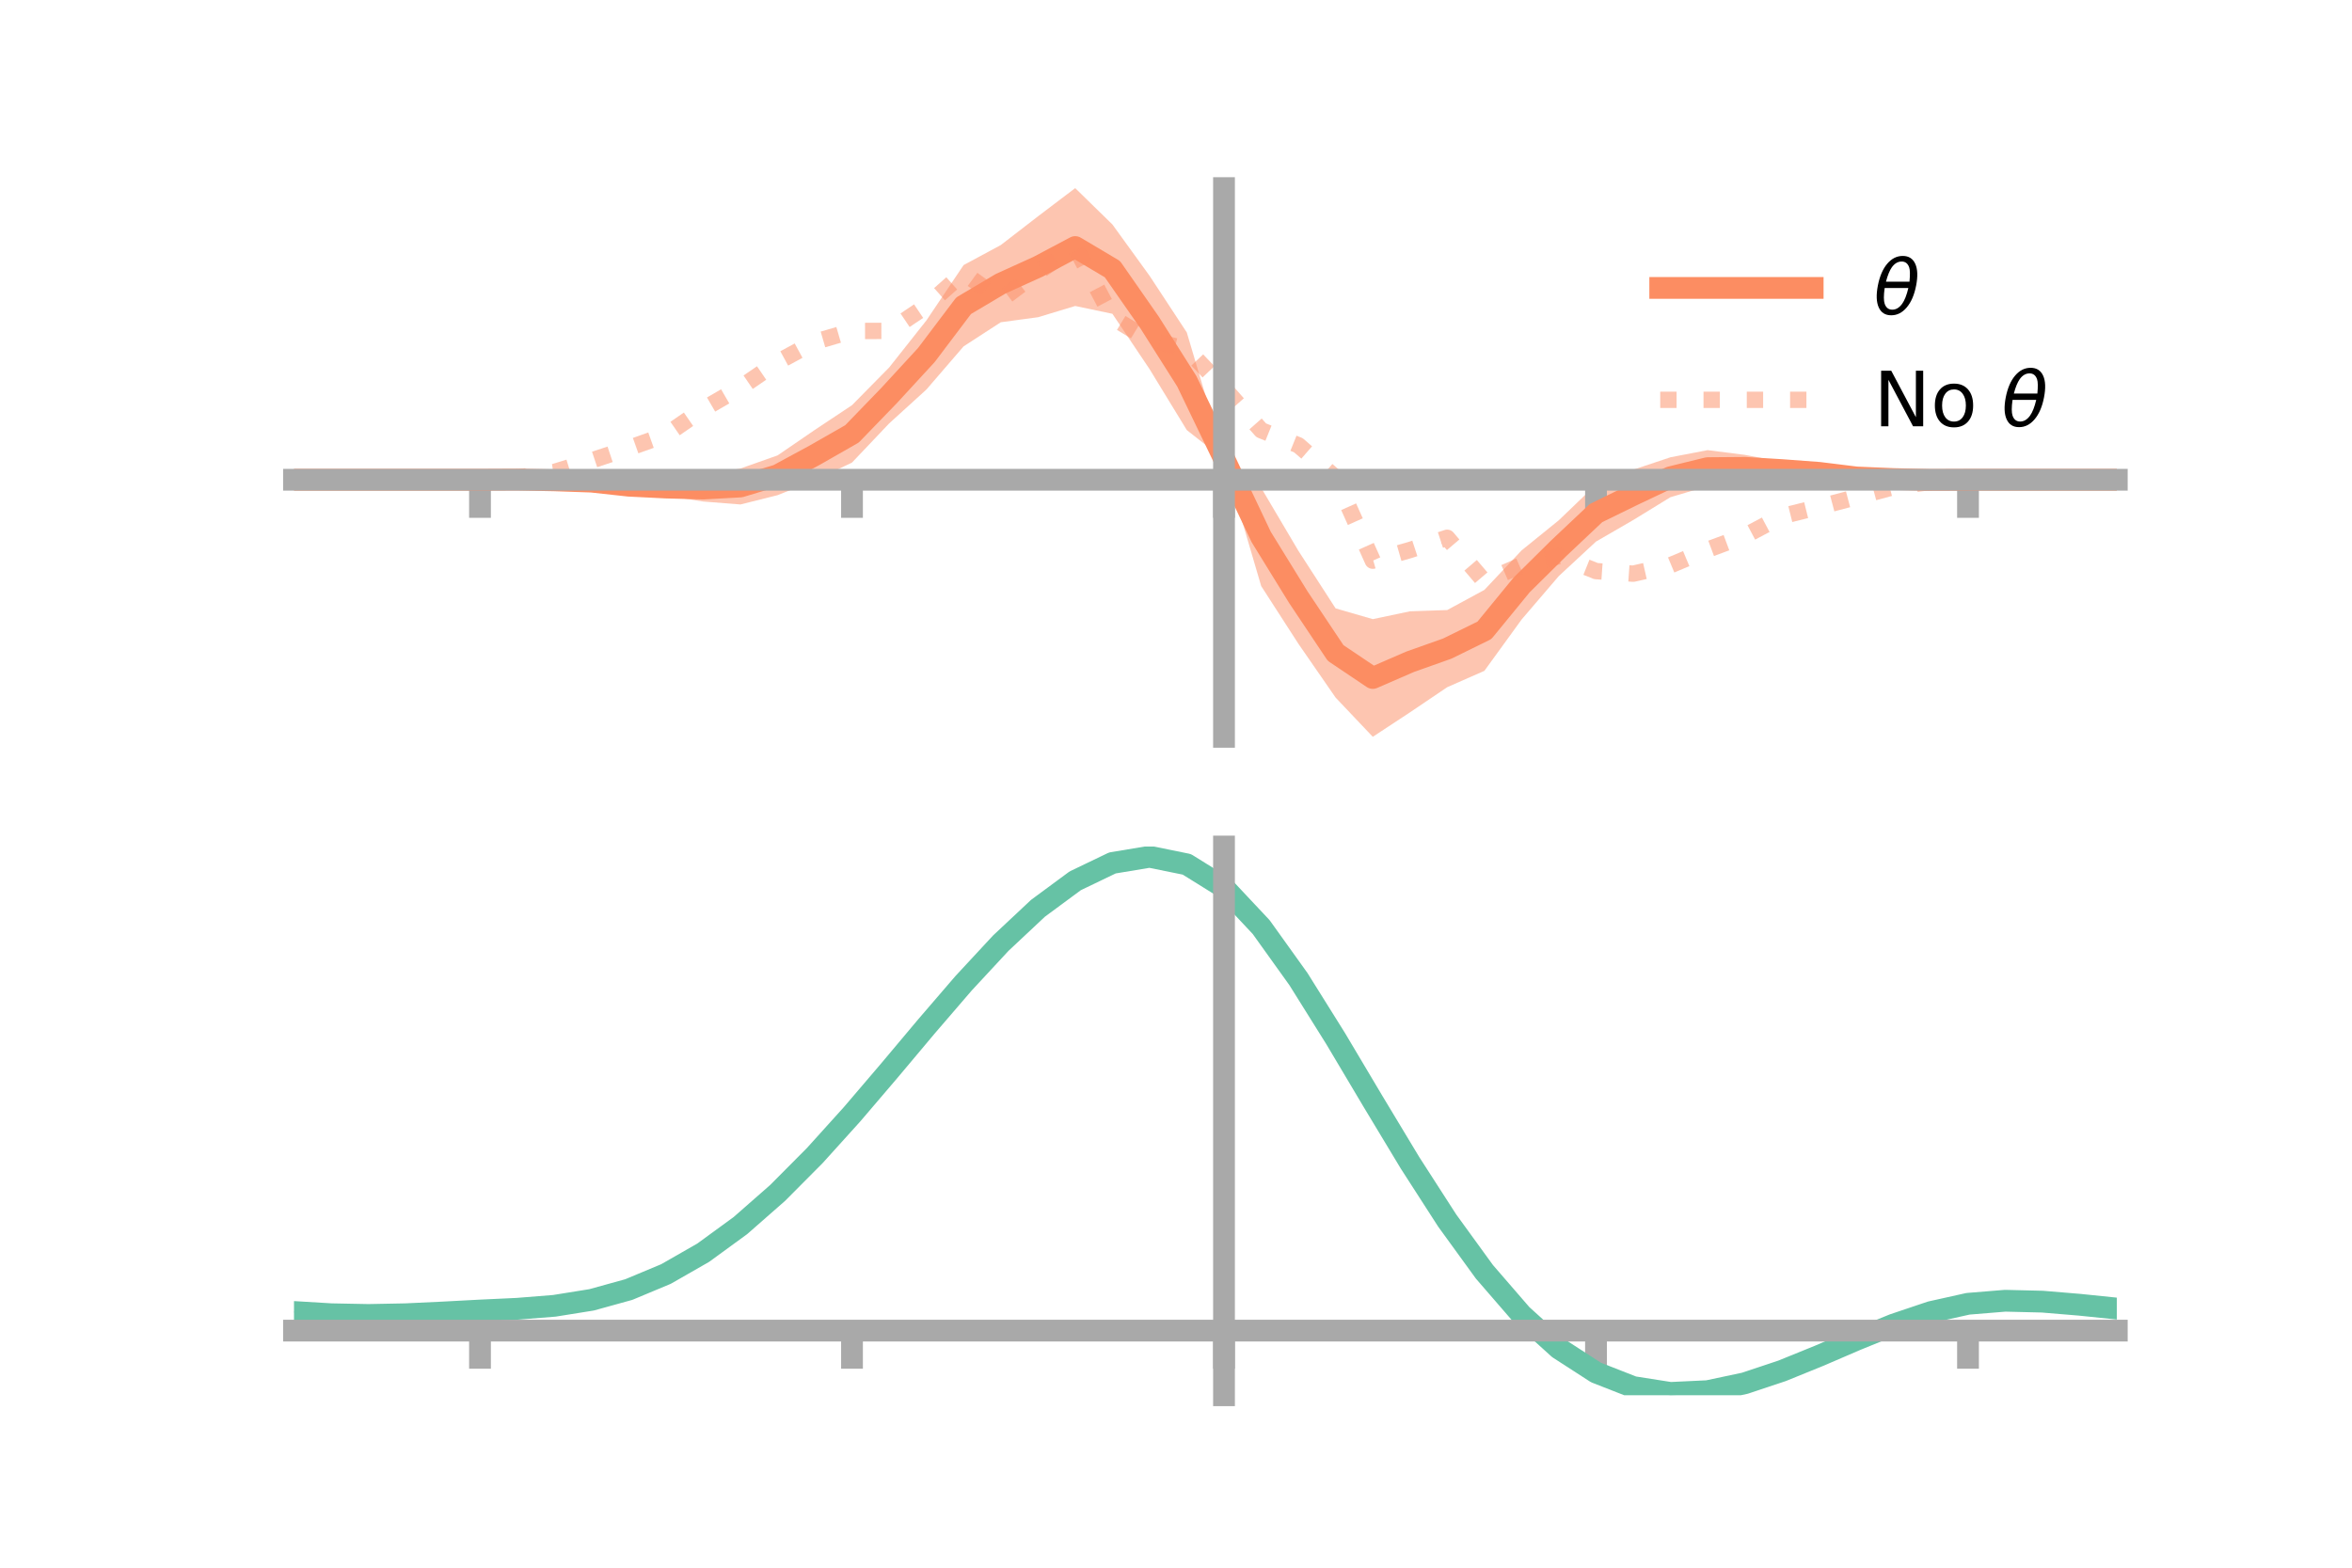 <?xml version="1.0" encoding="utf-8" standalone="no"?>
<!DOCTYPE svg PUBLIC "-//W3C//DTD SVG 1.1//EN"
  "http://www.w3.org/Graphics/SVG/1.1/DTD/svg11.dtd">
<!-- Created with matplotlib (https://matplotlib.org/) -->
<svg height="144pt" version="1.1" viewBox="0 0 216 144" width="216pt" xmlns="http://www.w3.org/2000/svg" xmlns:xlink="http://www.w3.org/1999/xlink">
 <defs>
  <style type="text/css">*{stroke-linecap:butt;stroke-linejoin:round;}</style>
 </defs>
 <g id="figure_1">
  <g id="patch_1">
   <path d="M 0 144 
L 216 144 
L 216 0 
L 0 0 
z
" style="fill:none;"/>
  </g>
  <g id="axes_1">
   <g id="patch_2">
    <path d="M 27 67.68 
L 194.4 67.68 
L 194.4 17.28 
L 27 17.28 
z
" style="fill:none;"/>
   </g>
   <g id="PolyCollection_1">
    <path clip-path="url(#pfbd4fb41f3)" d="M 27 44.068 
L 27 44.068 
L 30.416 44.068 
L 33.833 44.068 
L 37.249 44.068 
L 40.665 44.068 
L 44.082 44.067 
L 47.498 43.962 
L 50.914 43.889 
L 54.331 43.777 
L 57.747 43.971 
L 61.163 44.024 
L 64.58 43.684 
L 67.996 43.037 
L 71.412 41.83 
L 74.829 39.489 
L 78.245 37.218 
L 81.661 33.751 
L 85.078 29.433 
L 88.494 24.349 
L 91.91 22.509 
L 95.327 19.87 
L 98.743 17.28 
L 102.159 20.617 
L 105.576 25.338 
L 108.992 30.539 
L 112.408 42.042 
L 115.824 44.813 
L 119.241 50.596 
L 122.657 55.882 
L 126.073 56.871 
L 129.49 56.152 
L 132.906 56.036 
L 136.322 54.185 
L 139.739 50.556 
L 143.155 47.789 
L 146.571 44.51 
L 149.988 43.146 
L 153.404 42.005 
L 156.82 41.347 
L 160.237 41.781 
L 163.653 42.423 
L 167.069 42.793 
L 170.486 43.395 
L 173.902 43.771 
L 177.318 43.99 
L 180.735 44.067 
L 184.151 44.068 
L 187.567 44.068 
L 190.984 44.068 
L 194.4 44.068 
L 194.4 44.068 
L 194.4 44.068 
L 190.984 44.068 
L 187.567 44.068 
L 184.151 44.068 
L 180.735 44.07 
L 177.318 44.173 
L 173.902 44.235 
L 170.486 44.321 
L 167.069 44.079 
L 163.653 43.939 
L 160.237 44.166 
L 156.82 44.656 
L 153.404 45.673 
L 149.988 47.769 
L 146.571 49.748 
L 143.155 52.915 
L 139.739 56.906 
L 136.322 61.619 
L 132.906 63.123 
L 129.49 65.431 
L 126.073 67.68 
L 122.657 64.076 
L 119.241 59.135 
L 115.824 53.835 
L 112.408 42.195 
L 108.992 39.505 
L 105.576 33.911 
L 102.159 28.824 
L 98.743 28.106 
L 95.327 29.139 
L 91.91 29.6 
L 88.494 31.816 
L 85.078 35.781 
L 81.661 38.889 
L 78.245 42.489 
L 74.829 44.123 
L 71.412 45.484 
L 67.996 46.338 
L 64.58 46.066 
L 61.163 45.542 
L 57.747 45.254 
L 54.331 44.701 
L 50.914 44.353 
L 47.498 44.144 
L 44.082 44.069 
L 40.665 44.068 
L 37.249 44.068 
L 33.833 44.068 
L 30.416 44.068 
L 27 44.068 
z
" style="fill:#fc8d62;fill-opacity:0.5;"/>
   </g>
   <g id="matplotlib.axis_1">
    <g id="xtick_1">
     <g id="line2d_1">
      <defs>
       <path d="M 0 0 
L 0 3.5 
" id="m16bbecdd76" style="stroke:#a9a9a9;stroke-width:2;"/>
      </defs>
      <g>
       <use style="fill:#a9a9a9;stroke:#a9a9a9;stroke-width:2;" x="44.082" xlink:href="#m16bbecdd76" y="44.068"/>
      </g>
     </g>
    </g>
    <g id="xtick_2">
     <g id="line2d_2">
      <g>
       <use style="fill:#a9a9a9;stroke:#a9a9a9;stroke-width:2;" x="78.245" xlink:href="#m16bbecdd76" y="44.068"/>
      </g>
     </g>
    </g>
    <g id="xtick_3">
     <g id="line2d_3">
      <g>
       <use style="fill:#a9a9a9;stroke:#a9a9a9;stroke-width:2;" x="112.408" xlink:href="#m16bbecdd76" y="44.068"/>
      </g>
     </g>
    </g>
    <g id="xtick_4">
     <g id="line2d_4">
      <g>
       <use style="fill:#a9a9a9;stroke:#a9a9a9;stroke-width:2;" x="146.571" xlink:href="#m16bbecdd76" y="44.068"/>
      </g>
     </g>
    </g>
    <g id="xtick_5">
     <g id="line2d_5">
      <g>
       <use style="fill:#a9a9a9;stroke:#a9a9a9;stroke-width:2;" x="180.735" xlink:href="#m16bbecdd76" y="44.068"/>
      </g>
     </g>
    </g>
   </g>
   <g id="matplotlib.axis_2"/>
   <g id="line2d_6">
    <path clip-path="url(#pfbd4fb41f3)" d="M 27 44.068 
L 30.416 44.068 
L 33.833 44.068 
L 37.249 44.068 
L 40.665 44.068 
L 44.082 44.068 
L 47.498 44.053 
L 50.914 44.121 
L 54.331 44.239 
L 57.747 44.613 
L 61.163 44.783 
L 64.58 44.875 
L 67.996 44.687 
L 71.412 43.657 
L 74.829 41.806 
L 78.245 39.853 
L 81.661 36.32 
L 85.078 32.607 
L 88.494 28.083 
L 91.91 26.055 
L 95.327 24.505 
L 98.743 22.693 
L 102.159 24.721 
L 105.576 29.625 
L 108.992 35.022 
L 112.408 42.119 
L 115.824 49.324 
L 119.241 54.866 
L 122.657 59.979 
L 126.073 62.276 
L 129.49 60.791 
L 132.906 59.579 
L 136.322 57.902 
L 139.739 53.731 
L 143.155 50.352 
L 146.571 47.129 
L 149.988 45.458 
L 153.404 43.839 
L 156.82 43.002 
L 160.237 42.974 
L 163.653 43.181 
L 167.069 43.436 
L 170.486 43.858 
L 173.902 44.003 
L 177.318 44.081 
L 180.735 44.069 
L 184.151 44.068 
L 187.567 44.068 
L 190.984 44.068 
L 194.4 44.068 
" style="fill:none;stroke:#fc8d62;stroke-linecap:square;stroke-width:2;"/>
   </g>
   <g id="line2d_7">
    <path clip-path="url(#pfbd4fb41f3)" d="M 27 44.068 
L 30.416 44.068 
L 33.833 44.068 
L 37.249 44.068 
L 40.665 44.068 
L 44.082 44.067 
L 47.498 43.871 
L 50.914 43.347 
L 54.331 42.296 
L 57.747 41.158 
L 61.163 39.938 
L 64.58 37.579 
L 67.996 35.595 
L 71.412 33.254 
L 74.829 31.398 
L 78.245 30.402 
L 81.661 30.395 
L 85.078 28.096 
L 88.494 25.06 
L 91.91 27.557 
L 95.327 24.978 
L 98.743 22.693 
L 102.159 29.171 
L 105.576 31.241 
L 108.992 32.059 
L 112.408 35.65 
L 115.824 39.522 
L 119.241 40.899 
L 122.657 43.868 
L 126.073 51.502 
L 129.49 50.52 
L 132.906 49.397 
L 136.322 53.407 
L 139.739 51.913 
L 143.155 51.088 
L 146.571 52.458 
L 149.988 52.696 
L 153.404 51.923 
L 156.82 50.489 
L 160.237 49.221 
L 163.653 47.412 
L 167.069 46.563 
L 170.486 45.661 
L 173.902 44.737 
L 177.318 44.258 
L 180.735 44.069 
L 184.151 44.068 
L 187.567 44.068 
L 190.984 44.068 
L 194.4 44.068 
" style="fill:none;stroke:#fc8d62;stroke-dasharray:1.5,2.475;stroke-dashoffset:0;stroke-opacity:0.5;stroke-width:1.5;"/>
   </g>
   <g id="patch_3">
    <path d="M 112.408 67.68 
L 112.408 17.28 
" style="fill:none;stroke:#a9a9a9;stroke-linecap:square;stroke-linejoin:miter;stroke-width:2;"/>
   </g>
   <g id="patch_4">
    <path d="M 194.4 67.68 
L 194.4 17.28 
" style="fill:none;"/>
   </g>
   <g id="patch_5">
    <path d="M 27 44.068 
L 194.4 44.068 
" style="fill:none;stroke:#a9a9a9;stroke-linecap:square;stroke-linejoin:miter;stroke-width:2;"/>
   </g>
   <g id="patch_6">
    <path d="M 27 17.28 
L 194.4 17.28 
" style="fill:none;"/>
   </g>
   <g id="legend_1">
    <g id="line2d_8">
     <path d="M 152.47 26.449 
L 166.47 26.449 
" style="fill:none;stroke:#fc8d62;stroke-linecap:square;stroke-width:2;"/>
    </g>
    <g id="line2d_9"/>
    <g id="text_1">
     <!-- $\theta$ -->
     <g transform="translate(172.07 28.899)scale(0.07 -0.07)">
      <defs>
       <path d="M 45.516 34.672 
L 14.453 34.672 
Q 12.359 20.062 14.5 13.875 
Q 17.188 6.25 24.469 6.25 
Q 31.781 6.25 37.359 13.922 
Q 42.234 20.656 45.516 34.672 
z
M 47.016 42.969 
Q 48.344 56.844 46.625 61.719 
Q 43.953 69.438 36.766 69.438 
Q 29.297 69.438 23.828 61.812 
Q 19.531 55.672 16.156 42.969 
z
M 38.188 76.766 
Q 49.906 76.766 54.594 66.406 
Q 59.281 56.109 55.719 37.844 
Q 52.203 19.625 43.453 9.281 
Q 34.766 -1.125 23.047 -1.125 
Q 11.281 -1.125 6.641 9.281 
Q 2 19.625 5.516 37.844 
Q 9.078 56.109 17.719 66.406 
Q 26.422 76.766 38.188 76.766 
z
" id="DejaVuSans-Oblique-952"/>
      </defs>
      <use transform="translate(0 0.234)" xlink:href="#DejaVuSans-Oblique-952"/>
     </g>
    </g>
    <g id="line2d_10">
     <path d="M 152.47 36.724 
L 166.47 36.724 
" style="fill:none;stroke:#fc8d62;stroke-dasharray:1.5,2.475;stroke-dashoffset:0;stroke-opacity:0.5;stroke-width:1.5;"/>
    </g>
    <g id="line2d_11"/>
    <g id="text_2">
     <!-- No $\theta$ -->
     <g transform="translate(172.07 39.174)scale(0.07 -0.07)">
      <defs>
       <path d="M 9.812 72.906 
L 23.094 72.906 
L 55.422 11.922 
L 55.422 72.906 
L 64.984 72.906 
L 64.984 0 
L 51.703 0 
L 19.391 60.984 
L 19.391 0 
L 9.812 0 
z
" id="DejaVuSans-78"/>
       <path d="M 30.609 48.391 
Q 23.391 48.391 19.188 42.75 
Q 14.984 37.109 14.984 27.297 
Q 14.984 17.484 19.156 11.844 
Q 23.344 6.203 30.609 6.203 
Q 37.797 6.203 41.984 11.859 
Q 46.188 17.531 46.188 27.297 
Q 46.188 37.016 41.984 42.703 
Q 37.797 48.391 30.609 48.391 
z
M 30.609 56 
Q 42.328 56 49.016 48.375 
Q 55.719 40.766 55.719 27.297 
Q 55.719 13.875 49.016 6.219 
Q 42.328 -1.422 30.609 -1.422 
Q 18.844 -1.422 12.172 6.219 
Q 5.516 13.875 5.516 27.297 
Q 5.516 40.766 12.172 48.375 
Q 18.844 56 30.609 56 
z
" id="DejaVuSans-111"/>
       <path id="DejaVuSans-32"/>
      </defs>
      <use transform="translate(0 0.234)" xlink:href="#DejaVuSans-78"/>
      <use transform="translate(74.805 0.234)" xlink:href="#DejaVuSans-111"/>
      <use transform="translate(135.986 0.234)" xlink:href="#DejaVuSans-32"/>
      <use transform="translate(167.773 0.234)" xlink:href="#DejaVuSans-Oblique-952"/>
     </g>
    </g>
   </g>
  </g>
  <g id="axes_2">
   <g id="patch_7">
    <path d="M 27 128.16 
L 194.4 128.16 
L 194.4 77.76 
L 27 77.76 
z
" style="fill:none;"/>
   </g>
   <g id="PolyCollection_2">
    <path clip-path="url(#pda14116dc7)" d="M 27 120.554 
L 27 120.472 
L 30.416 120.688 
L 33.833 120.757 
L 37.249 120.684 
L 40.665 120.515 
L 44.082 120.325 
L 47.498 120.16 
L 50.914 119.881 
L 54.331 119.326 
L 57.747 118.371 
L 61.163 116.922 
L 64.58 114.929 
L 67.996 112.382 
L 71.412 109.315 
L 74.829 105.794 
L 78.245 101.92 
L 81.661 97.825 
L 85.078 93.661 
L 88.494 89.603 
L 91.91 85.842 
L 95.327 82.575 
L 98.743 80.006 
L 102.159 78.335 
L 105.576 77.76 
L 108.992 78.468 
L 112.408 80.626 
L 115.824 84.319 
L 119.241 89.157 
L 122.657 94.699 
L 126.073 100.53 
L 129.49 106.289 
L 132.906 111.678 
L 136.322 116.46 
L 139.739 120.471 
L 143.155 123.61 
L 146.571 125.841 
L 149.988 127.191 
L 153.404 127.733 
L 156.82 127.579 
L 160.237 126.865 
L 163.653 125.745 
L 167.069 124.381 
L 170.486 122.935 
L 173.902 121.568 
L 177.318 120.431 
L 180.735 119.675 
L 184.151 119.399 
L 187.567 119.487 
L 190.984 119.781 
L 194.4 120.145 
L 194.4 120.253 
L 194.4 120.253 
L 190.984 119.914 
L 187.567 119.639 
L 184.151 119.562 
L 180.735 119.844 
L 177.318 120.61 
L 173.902 121.775 
L 170.486 123.188 
L 167.069 124.685 
L 163.653 126.097 
L 160.237 127.254 
L 156.82 127.992 
L 153.404 128.16 
L 149.988 127.629 
L 146.571 126.301 
L 143.155 124.119 
L 139.739 121.067 
L 136.322 117.18 
L 132.906 112.549 
L 129.49 107.329 
L 126.073 101.745 
L 122.657 96.086 
L 119.241 90.702 
L 115.824 85.999 
L 112.408 82.411 
L 108.992 80.32 
L 105.576 79.638 
L 102.159 80.198 
L 98.743 81.811 
L 95.327 84.285 
L 91.91 87.423 
L 88.494 91.029 
L 85.078 94.911 
L 81.661 98.888 
L 78.245 102.796 
L 74.829 106.488 
L 71.412 109.844 
L 67.996 112.771 
L 64.58 115.207 
L 61.163 117.126 
L 57.747 118.532 
L 54.331 119.467 
L 50.914 120.009 
L 47.498 120.278 
L 44.082 120.431 
L 40.665 120.605 
L 37.249 120.756 
L 33.833 120.816 
L 30.416 120.75 
L 27 120.554 
z
" style="fill:#66c2a5;fill-opacity:0.5;"/>
   </g>
   <g id="matplotlib.axis_3">
    <g id="xtick_6">
     <g id="line2d_12">
      <g>
       <use style="fill:#a9a9a9;stroke:#a9a9a9;stroke-width:2;" x="44.082" xlink:href="#m16bbecdd76" y="122.223"/>
      </g>
     </g>
    </g>
    <g id="xtick_7">
     <g id="line2d_13">
      <g>
       <use style="fill:#a9a9a9;stroke:#a9a9a9;stroke-width:2;" x="78.245" xlink:href="#m16bbecdd76" y="122.223"/>
      </g>
     </g>
    </g>
    <g id="xtick_8">
     <g id="line2d_14">
      <g>
       <use style="fill:#a9a9a9;stroke:#a9a9a9;stroke-width:2;" x="112.408" xlink:href="#m16bbecdd76" y="122.223"/>
      </g>
     </g>
    </g>
    <g id="xtick_9">
     <g id="line2d_15">
      <g>
       <use style="fill:#a9a9a9;stroke:#a9a9a9;stroke-width:2;" x="146.571" xlink:href="#m16bbecdd76" y="122.223"/>
      </g>
     </g>
    </g>
    <g id="xtick_10">
     <g id="line2d_16">
      <g>
       <use style="fill:#a9a9a9;stroke:#a9a9a9;stroke-width:2;" x="180.735" xlink:href="#m16bbecdd76" y="122.223"/>
      </g>
     </g>
    </g>
   </g>
   <g id="matplotlib.axis_4"/>
   <g id="line2d_17">
    <path clip-path="url(#pda14116dc7)" d="M 27 120.513 
L 30.416 120.719 
L 33.833 120.786 
L 37.249 120.72 
L 40.665 120.56 
L 44.082 120.378 
L 47.498 120.219 
L 50.914 119.945 
L 54.331 119.397 
L 57.747 118.452 
L 61.163 117.024 
L 64.58 115.068 
L 67.996 112.576 
L 71.412 109.579 
L 74.829 106.141 
L 78.245 102.358 
L 81.661 98.356 
L 85.078 94.286 
L 88.494 90.316 
L 91.91 86.633 
L 95.327 83.43 
L 98.743 80.908 
L 102.159 79.266 
L 105.576 78.699 
L 108.992 79.394 
L 112.408 81.518 
L 115.824 85.159 
L 119.241 89.93 
L 122.657 95.392 
L 126.073 101.137 
L 129.49 106.809 
L 132.906 112.113 
L 136.322 116.82 
L 139.739 120.769 
L 143.155 123.864 
L 146.571 126.071 
L 149.988 127.41 
L 153.404 127.947 
L 156.82 127.785 
L 160.237 127.06 
L 163.653 125.921 
L 167.069 124.533 
L 170.486 123.062 
L 173.902 121.671 
L 177.318 120.521 
L 180.735 119.76 
L 184.151 119.48 
L 187.567 119.563 
L 190.984 119.848 
L 194.4 120.199 
" style="fill:none;stroke:#66c2a5;stroke-linecap:square;stroke-width:2;"/>
   </g>
   <g id="patch_8">
    <path d="M 112.408 128.16 
L 112.408 77.76 
" style="fill:none;stroke:#a9a9a9;stroke-linecap:square;stroke-linejoin:miter;stroke-width:2;"/>
   </g>
   <g id="patch_9">
    <path d="M 194.4 128.16 
L 194.4 77.76 
" style="fill:none;"/>
   </g>
   <g id="patch_10">
    <path d="M 27 122.223 
L 194.4 122.223 
" style="fill:none;stroke:#a9a9a9;stroke-linecap:square;stroke-linejoin:miter;stroke-width:2;"/>
   </g>
   <g id="patch_11">
    <path d="M 27 77.76 
L 194.4 77.76 
" style="fill:none;"/>
   </g>
  </g>
 </g>
 <defs>
  <clipPath id="pfbd4fb41f3">
   <rect height="50.4" width="167.4" x="27" y="17.28"/>
  </clipPath>
  <clipPath id="pda14116dc7">
   <rect height="50.4" width="167.4" x="27" y="77.76"/>
  </clipPath>
 </defs>
</svg>
